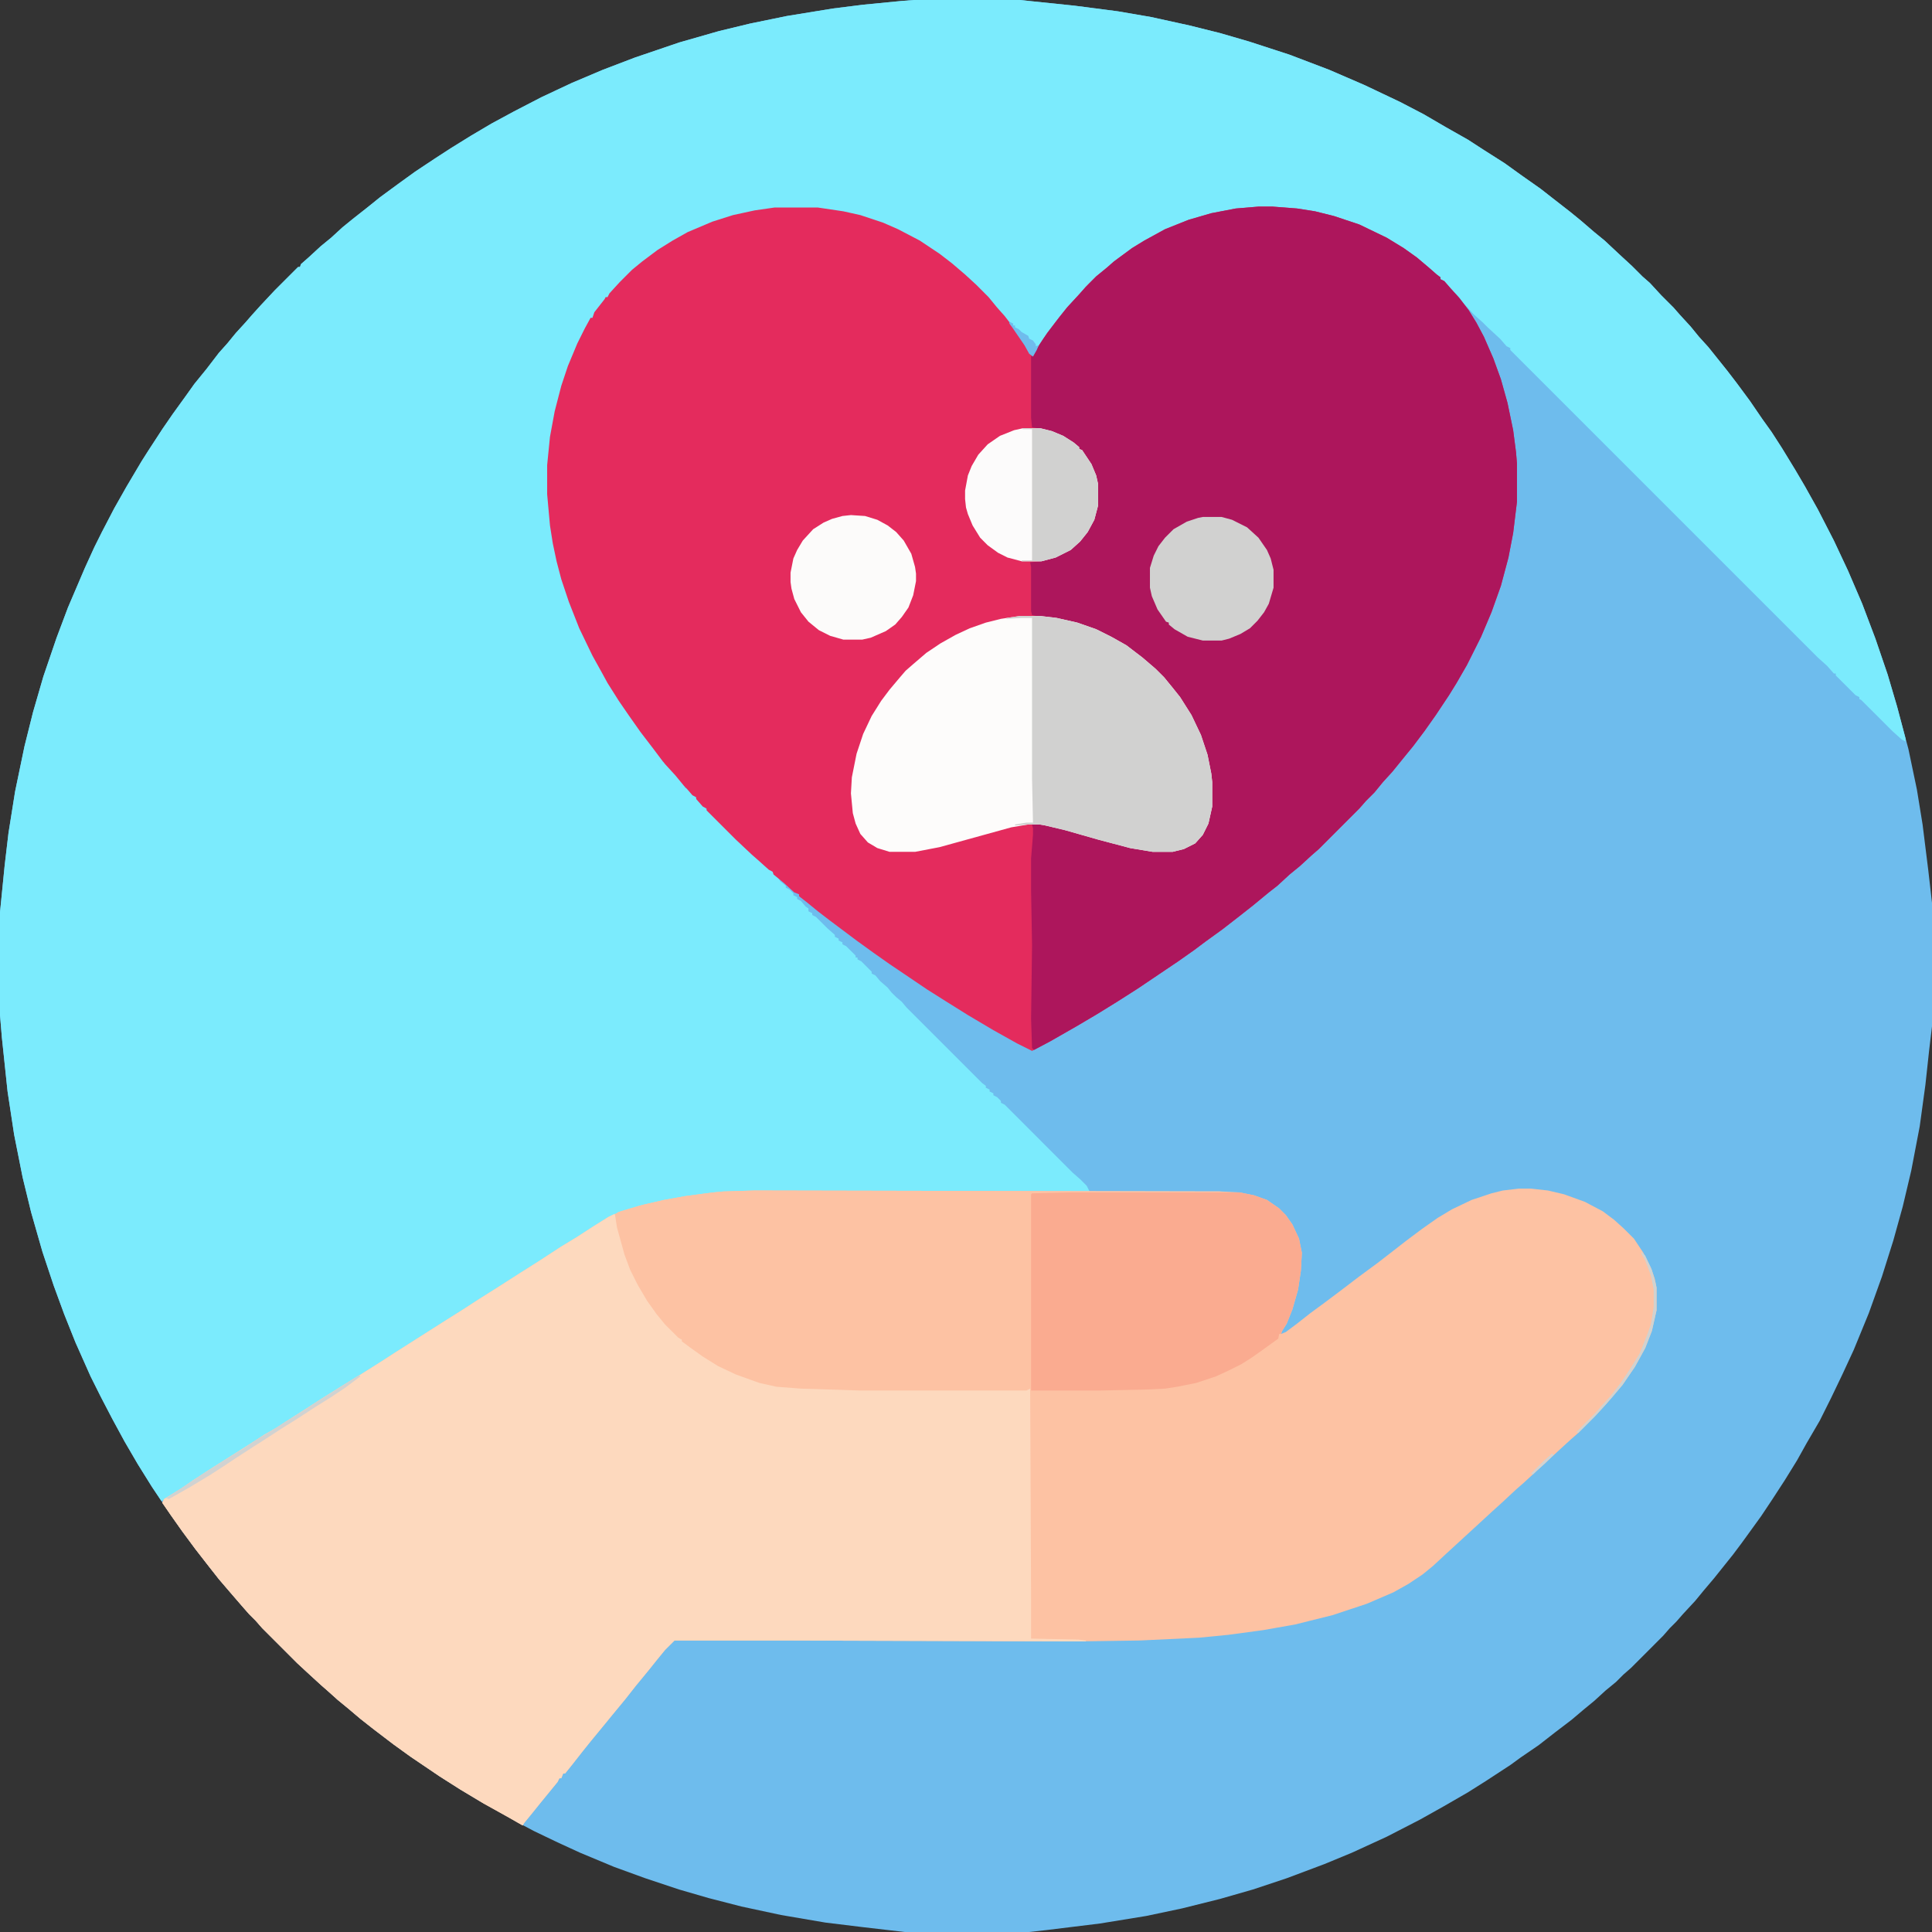 <?xml version="1.0" encoding="UTF-8"?>
<svg xmlns="http://www.w3.org/2000/svg" xmlns:xlink="http://www.w3.org/1999/xlink" width="48px" height="48px" viewBox="0 0 48 48" version="1.1">
<rect x="0" y="0" width="48" height="48" fill="#333333" stroke="none"/>
<g id="surface1">
<path style=" stroke:none;fill-rule:nonzero;fill:rgb(43.137%,73.725%,92.941%);fill-opacity:1;" d="M 22.711 0 L 25.336 0 L 26.695 0.141 L 27.773 0.281 L 28.594 0.422 L 29.555 0.633 L 30.305 0.82 L 31.031 1.031 L 32.039 1.359 L 33.023 1.734 L 33.891 2.109 L 34.781 2.531 L 35.367 2.836 L 35.93 3.164 L 36.469 3.469 L 36.867 3.727 L 37.383 4.055 L 37.805 4.359 L 38.273 4.688 L 38.602 4.945 L 39.023 5.273 L 39.281 5.484 L 39.609 5.766 L 39.867 5.977 L 40.242 6.328 L 40.547 6.609 L 40.805 6.867 L 40.992 7.031 L 41.273 7.336 L 41.578 7.641 L 41.742 7.828 L 42 8.109 L 42.211 8.367 L 42.445 8.625 L 42.914 9.211 L 43.148 9.516 L 43.477 9.961 L 43.781 10.406 L 44.016 10.734 L 44.273 11.133 L 44.602 11.672 L 44.836 12.07 L 45.164 12.656 L 45.562 13.43 L 45.914 14.18 L 46.266 15 L 46.594 15.867 L 46.898 16.758 L 47.133 17.555 L 47.414 18.609 L 47.625 19.617 L 47.766 20.484 L 47.906 21.609 L 48 22.43 L 48 25.5 L 47.93 26.086 L 47.836 26.953 L 47.695 27.984 L 47.484 29.086 L 47.273 29.977 L 47.039 30.82 L 46.758 31.711 L 46.43 32.625 L 46.055 33.539 L 45.773 34.148 L 45.492 34.734 L 45.211 35.297 L 44.883 35.859 L 44.648 36.281 L 44.344 36.773 L 44.039 37.242 L 43.758 37.664 L 43.453 38.086 L 43.266 38.344 L 43.055 38.625 L 42.586 39.211 L 42.328 39.516 L 42.117 39.773 L 41.812 40.102 L 41.648 40.289 L 41.484 40.453 L 41.32 40.641 L 40.523 41.438 L 40.336 41.602 L 40.148 41.789 L 39.891 42 L 39.609 42.258 L 39.352 42.469 L 39.047 42.727 L 38.648 43.031 L 38.227 43.359 L 37.781 43.664 L 37.523 43.852 L 36.914 44.25 L 36.469 44.531 L 35.859 44.883 L 35.273 45.211 L 34.453 45.633 L 33.586 46.031 L 32.906 46.312 L 31.969 46.664 L 31.125 46.945 L 30.305 47.18 L 29.367 47.414 L 28.477 47.602 L 27.328 47.789 L 25.992 47.953 L 25.57 48 L 22.477 48 L 21.469 47.883 L 20.508 47.766 L 19.406 47.578 L 18.422 47.367 L 17.602 47.156 L 16.875 46.945 L 16.031 46.664 L 15.258 46.383 L 14.414 46.031 L 13.852 45.773 L 13.266 45.492 L 12.867 45.281 L 12.328 44.977 L 11.906 44.742 L 11.438 44.461 L 10.922 44.133 L 10.195 43.641 L 9.773 43.336 L 9.281 42.961 L 8.953 42.703 L 8.648 42.445 L 8.391 42.234 L 8.156 42.023 L 7.969 41.859 L 7.688 41.602 L 7.383 41.32 L 6.516 40.453 L 6.352 40.266 L 6.188 40.102 L 6.023 39.914 L 5.719 39.562 L 5.438 39.234 L 5.18 38.906 L 4.852 38.484 L 4.523 38.039 L 4.242 37.641 L 3.773 36.938 L 3.422 36.375 L 3.094 35.812 L 2.789 35.25 L 2.508 34.711 L 2.25 34.195 L 1.875 33.352 L 1.594 32.648 L 1.336 31.945 L 1.055 31.102 L 0.773 30.117 L 0.562 29.25 L 0.352 28.195 L 0.188 27.117 L 0.047 25.781 L 0 25.219 L 0 22.664 L 0.117 21.492 L 0.211 20.695 L 0.375 19.664 L 0.609 18.539 L 0.82 17.695 L 1.078 16.805 L 1.406 15.844 L 1.688 15.094 L 2.109 14.109 L 2.344 13.594 L 2.531 13.219 L 2.836 12.633 L 3.141 12.094 L 3.516 11.461 L 3.68 11.203 L 4.031 10.664 L 4.289 10.289 L 4.594 9.867 L 4.828 9.539 L 5.133 9.164 L 5.438 8.766 L 5.648 8.531 L 5.859 8.273 L 6.094 8.016 L 6.258 7.828 L 6.469 7.594 L 6.82 7.219 L 7.406 6.633 L 7.453 6.633 L 7.477 6.562 L 7.664 6.398 L 7.969 6.117 L 8.227 5.906 L 8.508 5.648 L 8.766 5.438 L 9.094 5.18 L 9.445 4.898 L 9.891 4.57 L 10.312 4.266 L 10.805 3.938 L 11.203 3.68 L 11.695 3.375 L 12.211 3.07 L 12.773 2.766 L 13.453 2.414 L 14.203 2.062 L 14.977 1.734 L 15.773 1.43 L 16.875 1.055 L 17.859 0.773 L 18.633 0.586 L 19.547 0.398 L 20.695 0.211 L 21.445 0.117 L 22.406 0.023 Z M 22.711 0 "/>
<path style=" stroke:none;fill-rule:nonzero;fill:rgb(48.235%,92.157%,99.216%);fill-opacity:1;" d="M 22.711 0 L 25.336 0 L 26.695 0.141 L 27.773 0.281 L 28.594 0.422 L 29.555 0.633 L 30.305 0.82 L 31.031 1.031 L 32.039 1.359 L 33.023 1.734 L 33.891 2.109 L 34.781 2.531 L 35.367 2.836 L 35.93 3.164 L 36.469 3.469 L 36.867 3.727 L 37.383 4.055 L 37.805 4.359 L 38.273 4.688 L 38.602 4.945 L 39.023 5.273 L 39.281 5.484 L 39.609 5.766 L 39.867 5.977 L 40.242 6.328 L 40.547 6.609 L 40.805 6.867 L 40.992 7.031 L 41.273 7.336 L 41.578 7.641 L 41.742 7.828 L 42 8.109 L 42.211 8.367 L 42.445 8.625 L 42.914 9.211 L 43.148 9.516 L 43.477 9.961 L 43.781 10.406 L 44.016 10.734 L 44.273 11.133 L 44.602 11.672 L 44.836 12.07 L 45.164 12.656 L 45.562 13.43 L 45.914 14.18 L 46.266 15 L 46.594 15.867 L 46.898 16.758 L 47.133 17.555 L 47.344 18.352 L 47.344 18.422 L 47.25 18.375 L 47.016 18.164 L 46.242 17.391 L 46.195 17.367 L 46.195 17.32 L 46.102 17.273 L 45.609 16.781 L 45.609 16.734 L 45.562 16.734 L 45.398 16.547 L 45.164 16.336 L 37.523 8.695 L 37.523 8.648 L 37.43 8.602 L 37.266 8.414 L 36.961 8.133 L 36.844 8.016 L 36.609 7.805 L 36.375 7.547 L 36.188 7.312 L 36 7.148 L 35.836 6.961 L 35.789 6.938 L 35.789 6.891 L 35.695 6.844 L 35.414 6.586 L 35.016 6.281 L 34.57 6 L 33.984 5.695 L 33.516 5.508 L 32.977 5.344 L 32.391 5.227 L 31.992 5.18 L 31.617 5.156 L 31.266 5.156 L 30.703 5.203 L 30.094 5.32 L 29.531 5.484 L 29.062 5.672 L 28.688 5.859 L 28.312 6.07 L 28.031 6.258 L 27.75 6.469 L 27.516 6.656 L 27.281 6.867 L 27.094 7.031 L 26.859 7.266 L 26.695 7.453 L 26.484 7.688 L 26.18 8.086 L 25.992 8.344 L 25.758 8.695 L 25.664 8.859 L 25.57 8.789 L 25.453 8.578 L 25.148 8.133 L 24.984 7.922 L 24.773 7.664 L 24.562 7.43 L 24.398 7.242 L 24.07 6.914 L 23.812 6.703 L 23.508 6.445 L 23.109 6.164 L 22.641 5.883 L 22.125 5.625 L 21.609 5.438 L 21.164 5.32 L 20.672 5.227 L 20.32 5.18 L 19.242 5.18 L 18.492 5.297 L 17.977 5.438 L 17.555 5.578 L 17.203 5.742 L 16.828 5.93 L 16.477 6.141 L 16.148 6.375 L 15.844 6.609 L 15.492 6.938 L 15.234 7.195 L 15.094 7.383 L 15.047 7.383 L 15 7.5 L 14.789 7.758 L 14.719 7.898 L 14.672 7.898 L 14.625 8.039 L 14.484 8.273 L 14.203 8.906 L 14.016 9.445 L 13.852 10.008 L 13.734 10.57 L 13.664 11.016 L 13.617 11.555 L 13.617 12.281 L 13.688 13.055 L 13.805 13.758 L 13.969 14.391 L 14.203 15.094 L 14.461 15.703 L 14.789 16.383 L 15.023 16.805 L 15.164 17.039 L 15.516 17.602 L 15.656 17.789 L 15.891 18.117 L 16.453 18.867 L 16.453 18.914 L 16.523 18.938 L 16.734 19.195 L 16.992 19.477 L 17.016 19.57 L 17.109 19.617 L 17.25 19.781 L 17.367 19.898 L 17.508 20.062 L 18.492 21.047 L 18.68 21.211 L 19.031 21.539 L 19.195 21.656 L 19.312 21.773 L 19.383 21.891 L 19.523 22.008 L 19.523 22.055 L 19.617 22.102 L 19.711 22.195 L 19.711 22.242 L 19.805 22.289 L 19.805 22.336 L 19.898 22.383 L 20.016 22.523 L 20.086 22.57 L 20.086 22.641 L 20.18 22.688 L 20.18 22.734 L 20.273 22.781 L 20.555 23.062 L 20.742 23.227 L 20.742 23.273 L 20.836 23.32 L 20.836 23.367 L 20.93 23.414 L 20.93 23.461 L 21.023 23.508 L 21.258 23.742 L 21.258 23.789 L 21.305 23.789 L 21.305 23.836 L 21.398 23.883 L 21.656 24.141 L 21.656 24.188 L 21.75 24.234 L 21.867 24.375 L 22.055 24.539 L 22.148 24.656 L 22.266 24.773 L 22.406 24.891 L 22.523 25.031 L 24.398 26.906 L 24.492 26.977 L 24.492 27.023 L 24.586 27.07 L 24.586 27.117 L 24.68 27.164 L 24.68 27.211 L 24.773 27.258 L 24.867 27.352 L 24.867 27.398 L 24.961 27.445 L 26.648 29.133 L 26.836 29.297 L 27 29.461 L 27.07 29.602 L 18.75 29.602 L 17.977 29.625 L 17.32 29.695 L 16.734 29.789 L 16.078 29.93 L 15.492 30.094 L 15.211 30.211 L 14.836 30.422 L 14.602 30.586 L 14.18 30.844 L 13.711 31.148 L 13.266 31.43 L 12.727 31.781 L 12.305 32.039 L 11.906 32.297 L 11.578 32.508 L 9.07 34.102 L 8.273 34.594 L 8.016 34.758 L 7.617 35.016 L 7.102 35.344 L 6.797 35.531 L 6.562 35.672 L 6.164 35.93 L 5.273 36.492 L 4.945 36.703 L 4.664 36.891 L 4.125 37.242 L 4.008 37.289 L 3.773 36.938 L 3.422 36.375 L 3.094 35.812 L 2.789 35.25 L 2.508 34.711 L 2.25 34.195 L 1.875 33.352 L 1.594 32.648 L 1.336 31.945 L 1.055 31.102 L 0.773 30.117 L 0.562 29.25 L 0.352 28.195 L 0.188 27.117 L 0.047 25.781 L 0 25.219 L 0 22.664 L 0.117 21.492 L 0.211 20.695 L 0.375 19.664 L 0.609 18.539 L 0.82 17.695 L 1.078 16.805 L 1.406 15.844 L 1.688 15.094 L 2.109 14.109 L 2.344 13.594 L 2.531 13.219 L 2.836 12.633 L 3.141 12.094 L 3.516 11.461 L 3.68 11.203 L 4.031 10.664 L 4.289 10.289 L 4.594 9.867 L 4.828 9.539 L 5.133 9.164 L 5.438 8.766 L 5.648 8.531 L 5.859 8.273 L 6.094 8.016 L 6.258 7.828 L 6.469 7.594 L 6.82 7.219 L 7.406 6.633 L 7.453 6.633 L 7.477 6.562 L 7.664 6.398 L 7.969 6.117 L 8.227 5.906 L 8.508 5.648 L 8.766 5.438 L 9.094 5.18 L 9.445 4.898 L 9.891 4.57 L 10.312 4.266 L 10.805 3.938 L 11.203 3.68 L 11.695 3.375 L 12.211 3.07 L 12.773 2.766 L 13.453 2.414 L 14.203 2.062 L 14.977 1.734 L 15.773 1.43 L 16.875 1.055 L 17.859 0.773 L 18.633 0.586 L 19.547 0.398 L 20.695 0.211 L 21.445 0.117 L 22.406 0.023 Z M 22.711 0 "/>
<path style=" stroke:none;fill-rule:nonzero;fill:rgb(89.412%,16.863%,36.471%);fill-opacity:1;" d="M 31.266 5.133 L 31.617 5.133 L 32.227 5.18 L 32.672 5.25 L 33.141 5.367 L 33.773 5.578 L 34.453 5.906 L 34.875 6.164 L 35.203 6.398 L 35.508 6.656 L 35.695 6.82 L 35.789 6.891 L 35.789 6.938 L 35.883 6.984 L 36.047 7.172 L 36.258 7.406 L 36.492 7.711 L 36.68 8.016 L 36.867 8.367 L 37.102 8.906 L 37.289 9.422 L 37.453 10.008 L 37.594 10.688 L 37.664 11.227 L 37.688 11.508 L 37.688 12.469 L 37.594 13.242 L 37.477 13.852 L 37.289 14.555 L 37.055 15.211 L 36.797 15.82 L 36.445 16.523 L 36.188 16.969 L 36 17.273 L 35.672 17.766 L 35.391 18.164 L 35.109 18.539 L 34.898 18.797 L 34.594 19.172 L 34.359 19.43 L 34.148 19.688 L 33.938 19.898 L 33.773 20.086 L 32.766 21.094 L 32.578 21.258 L 32.297 21.516 L 32.039 21.727 L 31.734 22.008 L 31.523 22.172 L 31.125 22.5 L 30.797 22.758 L 30.375 23.086 L 29.953 23.391 L 29.672 23.602 L 29.273 23.883 L 28.266 24.562 L 27.75 24.891 L 27.258 25.195 L 26.742 25.5 L 26.086 25.875 L 25.641 26.109 L 25.266 25.922 L 24.68 25.594 L 24.047 25.219 L 23.484 24.867 L 23.039 24.586 L 22.102 23.953 L 21.703 23.672 L 21.281 23.367 L 20.625 22.875 L 20.32 22.641 L 20.062 22.43 L 19.852 22.266 L 19.852 22.219 L 19.734 22.172 L 19.477 21.938 L 19.219 21.727 L 19.195 21.656 L 19.102 21.609 L 18.867 21.398 L 18.68 21.234 L 18.281 20.859 L 17.555 20.133 L 17.555 20.086 L 17.461 20.039 L 17.297 19.852 L 17.297 19.805 L 17.203 19.758 L 17.062 19.594 L 16.992 19.523 L 16.781 19.266 L 16.523 18.984 L 16.43 18.867 L 16.219 18.586 L 15.914 18.188 L 15.633 17.789 L 15.375 17.414 L 15.094 16.969 L 14.953 16.711 L 14.719 16.289 L 14.391 15.609 L 14.133 14.953 L 13.945 14.391 L 13.828 13.945 L 13.734 13.5 L 13.664 13.055 L 13.594 12.281 L 13.594 11.555 L 13.664 10.852 L 13.781 10.219 L 13.945 9.586 L 14.109 9.094 L 14.344 8.531 L 14.531 8.156 L 14.672 7.898 L 14.719 7.898 L 14.766 7.758 L 15.023 7.43 L 15.047 7.383 L 15.094 7.383 L 15.141 7.289 L 15.398 7.008 L 15.703 6.703 L 15.961 6.492 L 16.336 6.211 L 16.711 5.977 L 17.086 5.766 L 17.531 5.578 L 17.695 5.508 L 18.211 5.344 L 18.75 5.227 L 19.242 5.156 L 20.32 5.156 L 20.953 5.25 L 21.375 5.344 L 21.938 5.531 L 22.312 5.695 L 22.852 5.977 L 23.344 6.305 L 23.648 6.539 L 23.977 6.82 L 24.258 7.078 L 24.562 7.383 L 24.773 7.641 L 24.961 7.852 L 25.195 8.156 L 25.57 8.719 L 25.641 8.836 L 25.711 8.742 L 25.922 8.414 L 26.109 8.156 L 26.32 7.875 L 26.531 7.617 L 26.812 7.312 L 26.977 7.125 L 27.234 6.867 L 27.492 6.656 L 27.68 6.492 L 28.125 6.164 L 28.43 5.977 L 28.945 5.695 L 29.531 5.461 L 30.094 5.297 L 30.703 5.18 Z M 31.266 5.133 "/>
<path style=" stroke:none;fill-rule:nonzero;fill:rgb(99.216%,76.078%,63.922%);fill-opacity:1;" d="M 37.734 29.531 L 38.039 29.531 L 38.461 29.578 L 38.859 29.672 L 39.375 29.859 L 39.82 30.094 L 40.102 30.305 L 40.336 30.516 L 40.594 30.773 L 40.828 31.125 L 41.016 31.5 L 41.109 31.758 L 41.156 31.992 L 41.156 32.555 L 41.039 33.07 L 40.875 33.492 L 40.617 33.961 L 40.312 34.406 L 40.055 34.711 L 39.891 34.898 L 39.633 35.18 L 39.211 35.602 L 39.023 35.766 L 38.742 36.023 L 38.133 36.586 L 37.852 36.844 L 37.664 37.008 L 37.312 37.336 L 37.078 37.547 L 36.773 37.828 L 35.93 38.602 L 35.602 38.906 L 35.344 39.117 L 34.992 39.352 L 34.617 39.562 L 33.961 39.844 L 33.117 40.125 L 32.18 40.359 L 31.383 40.5 L 30.516 40.617 L 29.789 40.688 L 28.312 40.758 L 26.766 40.781 L 19.594 40.758 L 16.758 40.758 L 16.523 40.992 L 16.312 41.25 L 16.125 41.484 L 15.797 41.883 L 15.539 42.211 L 15.211 42.609 L 15 42.867 L 14.672 43.266 L 14.484 43.5 L 14.227 43.828 L 14.039 44.062 L 13.992 44.062 L 13.945 44.18 L 13.898 44.18 L 13.852 44.273 L 13.43 44.789 L 13.242 45.023 L 13.031 45.281 L 12.984 45.352 L 12.656 45.164 L 12.023 44.812 L 11.438 44.461 L 10.922 44.133 L 10.195 43.641 L 9.773 43.336 L 9.281 42.961 L 8.953 42.703 L 8.648 42.445 L 8.391 42.234 L 8.156 42.023 L 7.969 41.859 L 7.688 41.602 L 7.383 41.32 L 6.516 40.453 L 6.352 40.266 L 6.188 40.102 L 6.023 39.914 L 5.719 39.562 L 5.438 39.234 L 5.18 38.906 L 4.852 38.484 L 4.523 38.039 L 4.242 37.641 L 4.031 37.336 L 4.078 37.242 L 4.5 36.984 L 4.805 36.773 L 5.273 36.469 L 6.164 35.906 L 6.562 35.648 L 6.891 35.461 L 7.102 35.32 L 7.617 34.992 L 8.016 34.734 L 8.578 34.383 L 9 34.125 L 9.445 33.844 L 9.844 33.586 L 11.062 32.812 L 11.508 32.531 L 11.906 32.273 L 12.352 31.992 L 12.938 31.617 L 13.383 31.336 L 13.922 30.984 L 14.344 30.727 L 14.742 30.469 L 15.117 30.234 L 15.422 30.094 L 15.984 29.93 L 16.5 29.812 L 17.016 29.719 L 17.719 29.625 L 17.977 29.602 L 18.75 29.578 L 30.328 29.602 L 30.797 29.625 L 31.148 29.695 L 31.477 29.812 L 31.781 30.023 L 31.945 30.188 L 32.109 30.422 L 32.273 30.773 L 32.344 31.125 L 32.32 31.57 L 32.25 32.039 L 32.109 32.531 L 31.969 32.883 L 31.852 33.07 L 31.828 33.141 L 31.945 33.094 L 32.227 32.883 L 32.555 32.625 L 32.906 32.367 L 33.281 32.086 L 33.773 31.711 L 34.219 31.383 L 34.523 31.148 L 34.945 30.82 L 35.32 30.539 L 35.719 30.258 L 36.07 30.047 L 36.562 29.812 L 37.055 29.648 L 37.336 29.578 Z M 37.734 29.531 "/>
<path style=" stroke:none;fill-rule:nonzero;fill:rgb(99.216%,85.098%,74.51%);fill-opacity:1;" d="M 15.258 30.164 L 15.305 30.188 L 15.352 30.492 L 15.539 31.172 L 15.727 31.641 L 15.891 31.969 L 16.102 32.32 L 16.336 32.648 L 16.641 33 L 16.898 33.258 L 16.945 33.281 L 16.945 33.328 L 17.039 33.375 L 17.391 33.633 L 17.766 33.867 L 18.117 34.055 L 18.469 34.195 L 18.867 34.336 L 19.289 34.43 L 19.898 34.477 L 21.375 34.523 L 25.5 34.523 L 25.594 34.5 L 25.617 39.773 L 25.617 40.711 L 26.789 40.734 L 26.977 40.758 L 26.977 40.781 L 19.594 40.758 L 16.758 40.758 L 16.523 40.992 L 16.312 41.25 L 16.125 41.484 L 15.797 41.883 L 15.539 42.211 L 15.211 42.609 L 15 42.867 L 14.672 43.266 L 14.484 43.5 L 14.227 43.828 L 14.039 44.062 L 13.992 44.062 L 13.945 44.18 L 13.898 44.18 L 13.852 44.273 L 13.43 44.789 L 13.242 45.023 L 13.031 45.281 L 12.984 45.352 L 12.656 45.164 L 12.023 44.812 L 11.438 44.461 L 10.922 44.133 L 10.195 43.641 L 9.773 43.336 L 9.281 42.961 L 8.953 42.703 L 8.648 42.445 L 8.391 42.234 L 8.156 42.023 L 7.969 41.859 L 7.688 41.602 L 7.383 41.32 L 6.516 40.453 L 6.352 40.266 L 6.188 40.102 L 6.023 39.914 L 5.719 39.562 L 5.438 39.234 L 5.18 38.906 L 4.852 38.484 L 4.523 38.039 L 4.242 37.641 L 4.031 37.336 L 4.078 37.242 L 4.5 36.984 L 4.805 36.773 L 5.273 36.469 L 6.164 35.906 L 6.562 35.648 L 6.891 35.461 L 7.102 35.32 L 7.617 34.992 L 8.016 34.734 L 8.578 34.383 L 9 34.125 L 9.445 33.844 L 9.844 33.586 L 11.062 32.812 L 11.508 32.531 L 11.906 32.273 L 12.352 31.992 L 12.938 31.617 L 13.383 31.336 L 13.922 30.984 L 14.344 30.727 L 14.742 30.469 L 15.117 30.234 Z M 15.258 30.164 "/>
<path style=" stroke:none;fill-rule:nonzero;fill:rgb(67.843%,8.627%,36.078%);fill-opacity:1;" d="M 31.266 5.133 L 31.617 5.133 L 32.227 5.18 L 32.672 5.25 L 33.141 5.367 L 33.773 5.578 L 34.453 5.906 L 34.875 6.164 L 35.203 6.398 L 35.508 6.656 L 35.695 6.82 L 35.789 6.891 L 35.789 6.938 L 35.883 6.984 L 36.047 7.172 L 36.258 7.406 L 36.492 7.711 L 36.68 8.016 L 36.867 8.367 L 37.102 8.906 L 37.289 9.422 L 37.453 10.008 L 37.594 10.688 L 37.664 11.227 L 37.688 11.508 L 37.688 12.469 L 37.594 13.242 L 37.477 13.852 L 37.289 14.555 L 37.055 15.211 L 36.797 15.82 L 36.445 16.523 L 36.188 16.969 L 36 17.273 L 35.672 17.766 L 35.391 18.164 L 35.109 18.539 L 34.898 18.797 L 34.594 19.172 L 34.359 19.43 L 34.148 19.688 L 33.938 19.898 L 33.773 20.086 L 32.766 21.094 L 32.578 21.258 L 32.297 21.516 L 32.039 21.727 L 31.734 22.008 L 31.523 22.172 L 31.125 22.5 L 30.797 22.758 L 30.375 23.086 L 29.953 23.391 L 29.672 23.602 L 29.273 23.883 L 28.266 24.562 L 27.75 24.891 L 27.258 25.195 L 26.742 25.5 L 26.086 25.875 L 25.688 26.086 L 25.641 26.039 L 25.617 25.312 L 25.641 23.484 L 25.617 22.125 L 25.617 21.328 L 25.664 20.742 L 25.664 20.578 L 25.641 20.484 L 25.969 20.484 L 26.555 20.625 L 27.797 20.977 L 28.312 21.094 L 28.641 21.141 L 29.133 21.141 L 29.484 21.047 L 29.719 20.906 L 29.859 20.742 L 30 20.461 L 30.094 20.039 L 30.094 19.43 L 30.023 18.938 L 29.883 18.445 L 29.695 18 L 29.484 17.602 L 29.156 17.133 L 28.922 16.875 L 28.758 16.688 L 28.453 16.406 L 28.078 16.125 L 27.703 15.891 L 27.328 15.703 L 26.93 15.539 L 26.391 15.398 L 26.133 15.352 L 25.852 15.328 L 25.641 15.281 L 25.617 15.188 L 25.617 14.086 L 25.594 13.969 L 25.828 13.945 L 26.227 13.828 L 26.602 13.641 L 26.883 13.383 L 27.094 13.055 L 27.188 12.844 L 27.258 12.562 L 27.258 12.023 L 27.188 11.742 L 27.023 11.414 L 26.859 11.18 L 26.672 11.016 L 26.414 10.852 L 26.133 10.734 L 25.781 10.641 L 25.641 10.617 L 25.617 10.383 L 25.617 8.859 L 25.688 8.789 L 25.828 8.555 L 26.016 8.273 L 26.25 7.969 L 26.508 7.641 L 26.812 7.312 L 26.977 7.125 L 27.234 6.867 L 27.492 6.656 L 27.68 6.492 L 28.125 6.164 L 28.43 5.977 L 28.945 5.695 L 29.531 5.461 L 30.094 5.297 L 30.703 5.18 Z M 31.266 5.133 "/>
<path style=" stroke:none;fill-rule:nonzero;fill:rgb(99.216%,76.078%,63.922%);fill-opacity:1;" d="M 18.75 29.578 L 30.328 29.602 L 30.328 29.625 L 26.578 29.648 L 25.641 29.672 L 25.617 34.547 L 25.594 34.5 L 25.5 34.547 L 21.375 34.547 L 19.898 34.5 L 19.289 34.453 L 18.867 34.359 L 18.281 34.148 L 17.836 33.938 L 17.461 33.703 L 17.133 33.469 L 16.945 33.328 L 16.945 33.281 L 16.852 33.234 L 16.523 32.906 L 16.312 32.648 L 16.078 32.32 L 15.844 31.922 L 15.656 31.547 L 15.516 31.172 L 15.328 30.492 L 15.281 30.188 L 15.352 30.117 L 15.891 29.953 L 16.5 29.812 L 17.016 29.719 L 17.719 29.625 L 17.977 29.602 Z M 18.75 29.578 "/>
<path style=" stroke:none;fill-rule:nonzero;fill:rgb(99.216%,98.824%,98.431%);fill-opacity:1;" d="M 25.336 15.305 L 25.852 15.305 L 26.25 15.352 L 26.766 15.469 L 27.234 15.633 L 27.609 15.82 L 27.984 16.031 L 28.383 16.336 L 28.711 16.617 L 28.922 16.828 L 29.133 17.086 L 29.32 17.32 L 29.602 17.766 L 29.836 18.258 L 30 18.75 L 30.094 19.219 L 30.117 19.43 L 30.117 20.039 L 30.023 20.461 L 29.883 20.742 L 29.695 20.953 L 29.414 21.094 L 29.133 21.164 L 28.641 21.164 L 28.078 21.07 L 27.281 20.859 L 26.461 20.625 L 25.969 20.508 L 25.828 20.484 L 25.547 20.484 L 25.125 20.555 L 23.344 21.047 L 22.734 21.164 L 22.102 21.164 L 21.797 21.07 L 21.562 20.93 L 21.375 20.719 L 21.258 20.461 L 21.188 20.203 L 21.141 19.711 L 21.164 19.312 L 21.281 18.727 L 21.445 18.234 L 21.656 17.789 L 21.891 17.414 L 22.102 17.133 L 22.359 16.828 L 22.5 16.664 L 22.688 16.5 L 23.016 16.219 L 23.367 15.984 L 23.742 15.773 L 24.094 15.609 L 24.492 15.469 L 24.867 15.375 Z M 25.336 15.305 "/>
<path style=" stroke:none;fill-rule:nonzero;fill:rgb(98.039%,67.059%,56.471%);fill-opacity:1;" d="M 26.578 29.625 L 30.797 29.625 L 31.148 29.695 L 31.477 29.812 L 31.781 30.023 L 31.945 30.188 L 32.109 30.422 L 32.273 30.773 L 32.344 31.125 L 32.32 31.57 L 32.25 32.039 L 32.109 32.531 L 31.969 32.883 L 31.852 33.07 L 31.828 33.141 L 31.781 33.141 L 31.758 33.258 L 31.336 33.562 L 31.102 33.727 L 30.844 33.891 L 30.516 34.055 L 30.211 34.195 L 29.719 34.359 L 29.25 34.453 L 28.945 34.5 L 28.477 34.523 L 27.328 34.547 L 25.617 34.547 L 25.617 29.672 L 25.641 29.648 Z M 26.578 29.625 "/>
<path style=" stroke:none;fill-rule:nonzero;fill:rgb(81.961%,81.961%,81.569%);fill-opacity:1;" d="M 25.336 15.305 L 25.852 15.305 L 26.25 15.352 L 26.766 15.469 L 27.234 15.633 L 27.609 15.82 L 27.984 16.031 L 28.383 16.336 L 28.711 16.617 L 28.922 16.828 L 29.133 17.086 L 29.32 17.32 L 29.602 17.766 L 29.836 18.258 L 30 18.75 L 30.094 19.219 L 30.117 19.43 L 30.117 20.039 L 30.023 20.461 L 29.883 20.742 L 29.695 20.953 L 29.414 21.094 L 29.133 21.164 L 28.641 21.164 L 28.078 21.07 L 27.281 20.859 L 26.461 20.625 L 25.969 20.508 L 25.828 20.484 L 25.547 20.484 L 25.219 20.508 L 25.219 20.484 L 25.5 20.438 L 25.664 20.438 L 25.641 19.336 L 25.641 15.352 L 25.383 15.352 L 25.008 15.375 L 25.008 15.352 Z M 25.336 15.305 "/>
<path style=" stroke:none;fill-rule:nonzero;fill:rgb(98.824%,98.431%,98.431%);fill-opacity:1;" d="M 25.406 10.641 L 25.852 10.641 L 26.133 10.711 L 26.414 10.828 L 26.672 10.992 L 26.812 11.109 L 26.812 11.156 L 26.883 11.18 L 27.117 11.531 L 27.234 11.812 L 27.281 12.023 L 27.281 12.562 L 27.188 12.914 L 27.023 13.219 L 26.836 13.453 L 26.602 13.664 L 26.227 13.852 L 25.875 13.945 L 25.383 13.945 L 25.031 13.852 L 24.797 13.734 L 24.539 13.547 L 24.352 13.359 L 24.164 13.055 L 24.047 12.773 L 24 12.609 L 23.977 12.398 L 23.977 12.188 L 24.047 11.812 L 24.141 11.578 L 24.305 11.297 L 24.539 11.039 L 24.844 10.828 L 25.195 10.688 Z M 25.406 10.641 "/>
<path style=" stroke:none;fill-rule:nonzero;fill:rgb(98.824%,98.431%,98.039%);fill-opacity:1;" d="M 21.141 12.797 L 21.492 12.82 L 21.797 12.914 L 22.055 13.055 L 22.266 13.219 L 22.453 13.43 L 22.641 13.758 L 22.734 14.086 L 22.758 14.25 L 22.758 14.438 L 22.688 14.789 L 22.57 15.094 L 22.406 15.328 L 22.242 15.516 L 22.008 15.68 L 21.633 15.844 L 21.422 15.891 L 20.953 15.891 L 20.625 15.797 L 20.344 15.656 L 20.086 15.445 L 19.898 15.211 L 19.734 14.883 L 19.664 14.625 L 19.641 14.461 L 19.641 14.227 L 19.711 13.875 L 19.805 13.664 L 19.945 13.43 L 20.203 13.148 L 20.461 12.984 L 20.672 12.891 L 20.93 12.82 Z M 21.141 12.797 "/>
<path style=" stroke:none;fill-rule:nonzero;fill:rgb(81.961%,81.961%,81.569%);fill-opacity:1;" d="M 29.883 12.844 L 30.352 12.844 L 30.609 12.914 L 30.984 13.102 L 31.266 13.359 L 31.477 13.664 L 31.57 13.875 L 31.641 14.156 L 31.641 14.602 L 31.523 15 L 31.406 15.211 L 31.242 15.422 L 31.055 15.609 L 30.82 15.75 L 30.539 15.867 L 30.352 15.914 L 29.883 15.914 L 29.508 15.82 L 29.18 15.633 L 29.039 15.516 L 29.039 15.469 L 28.969 15.445 L 28.758 15.141 L 28.617 14.812 L 28.57 14.602 L 28.57 14.109 L 28.664 13.805 L 28.781 13.57 L 28.945 13.359 L 29.156 13.148 L 29.484 12.961 L 29.766 12.867 Z M 29.883 12.844 "/>
<path style=" stroke:none;fill-rule:nonzero;fill:rgb(81.961%,81.961%,81.569%);fill-opacity:1;" d="M 25.406 10.641 L 25.852 10.641 L 26.133 10.711 L 26.414 10.828 L 26.672 10.992 L 26.812 11.109 L 26.812 11.156 L 26.883 11.18 L 27.117 11.531 L 27.234 11.812 L 27.281 12.023 L 27.281 12.562 L 27.188 12.914 L 27.023 13.219 L 26.836 13.453 L 26.602 13.664 L 26.227 13.852 L 25.875 13.945 L 25.383 13.945 L 25.383 13.922 L 25.641 13.922 L 25.641 10.664 L 25.406 10.664 Z M 25.406 10.641 "/>
<path style=" stroke:none;fill-rule:nonzero;fill:rgb(81.961%,82.353%,81.961%);fill-opacity:1;" d="M 8.906 34.172 L 8.953 34.195 L 8.578 34.477 L 8.227 34.711 L 7.852 34.945 L 7.383 35.25 L 7.008 35.484 L 6.539 35.789 L 6.281 35.953 L 5.883 36.211 L 5.602 36.398 L 5.203 36.656 L 4.734 36.938 L 4.406 37.125 L 4.195 37.242 L 4.125 37.219 L 4.664 36.867 L 4.945 36.68 L 5.531 36.305 L 6.023 36 L 6.375 35.766 L 6.727 35.555 L 6.984 35.391 L 7.547 35.039 L 8.016 34.734 L 8.578 34.383 Z M 8.906 34.172 "/>
<path style=" stroke:none;fill-rule:nonzero;fill:rgb(81.961%,82.353%,81.569%);fill-opacity:1;" d="M 40.781 31.102 L 40.875 31.195 L 41.039 31.547 L 41.133 31.875 L 41.156 31.992 L 41.156 32.555 L 41.039 33.07 L 40.875 33.492 L 40.617 33.961 L 40.312 34.406 L 40.055 34.711 L 39.891 34.898 L 39.633 35.18 L 39.211 35.602 L 39.164 35.578 L 39.633 35.109 L 39.797 34.922 L 40.031 34.664 L 40.266 34.359 L 40.5 34.008 L 40.734 33.633 L 40.922 33.164 L 41.016 32.906 L 41.086 32.461 L 41.086 32.039 L 41.016 31.688 L 40.875 31.312 L 40.781 31.148 Z M 40.781 31.102 "/>
<path style=" stroke:none;fill-rule:nonzero;fill:rgb(43.529%,73.725%,92.549%);fill-opacity:1;" d="M 25.078 7.992 L 25.172 8.039 L 25.172 8.086 L 25.219 8.086 L 25.219 8.133 L 25.312 8.18 L 25.383 8.25 L 25.547 8.344 L 25.57 8.414 L 25.664 8.461 L 25.734 8.555 L 25.734 8.602 L 25.805 8.578 L 25.758 8.695 L 25.664 8.859 L 25.57 8.789 L 25.453 8.578 L 25.148 8.133 L 25.078 8.039 Z M 25.078 7.992 "/>
<path style=" stroke:none;fill-rule:nonzero;fill:rgb(81.961%,82.353%,81.961%);fill-opacity:1;" d="M 38.555 36.117 L 38.602 36.141 L 38.367 36.375 L 38.18 36.539 L 38.086 36.633 L 38.039 36.609 L 38.344 36.305 L 38.531 36.141 Z M 38.555 36.117 "/>
</g>
</svg>
